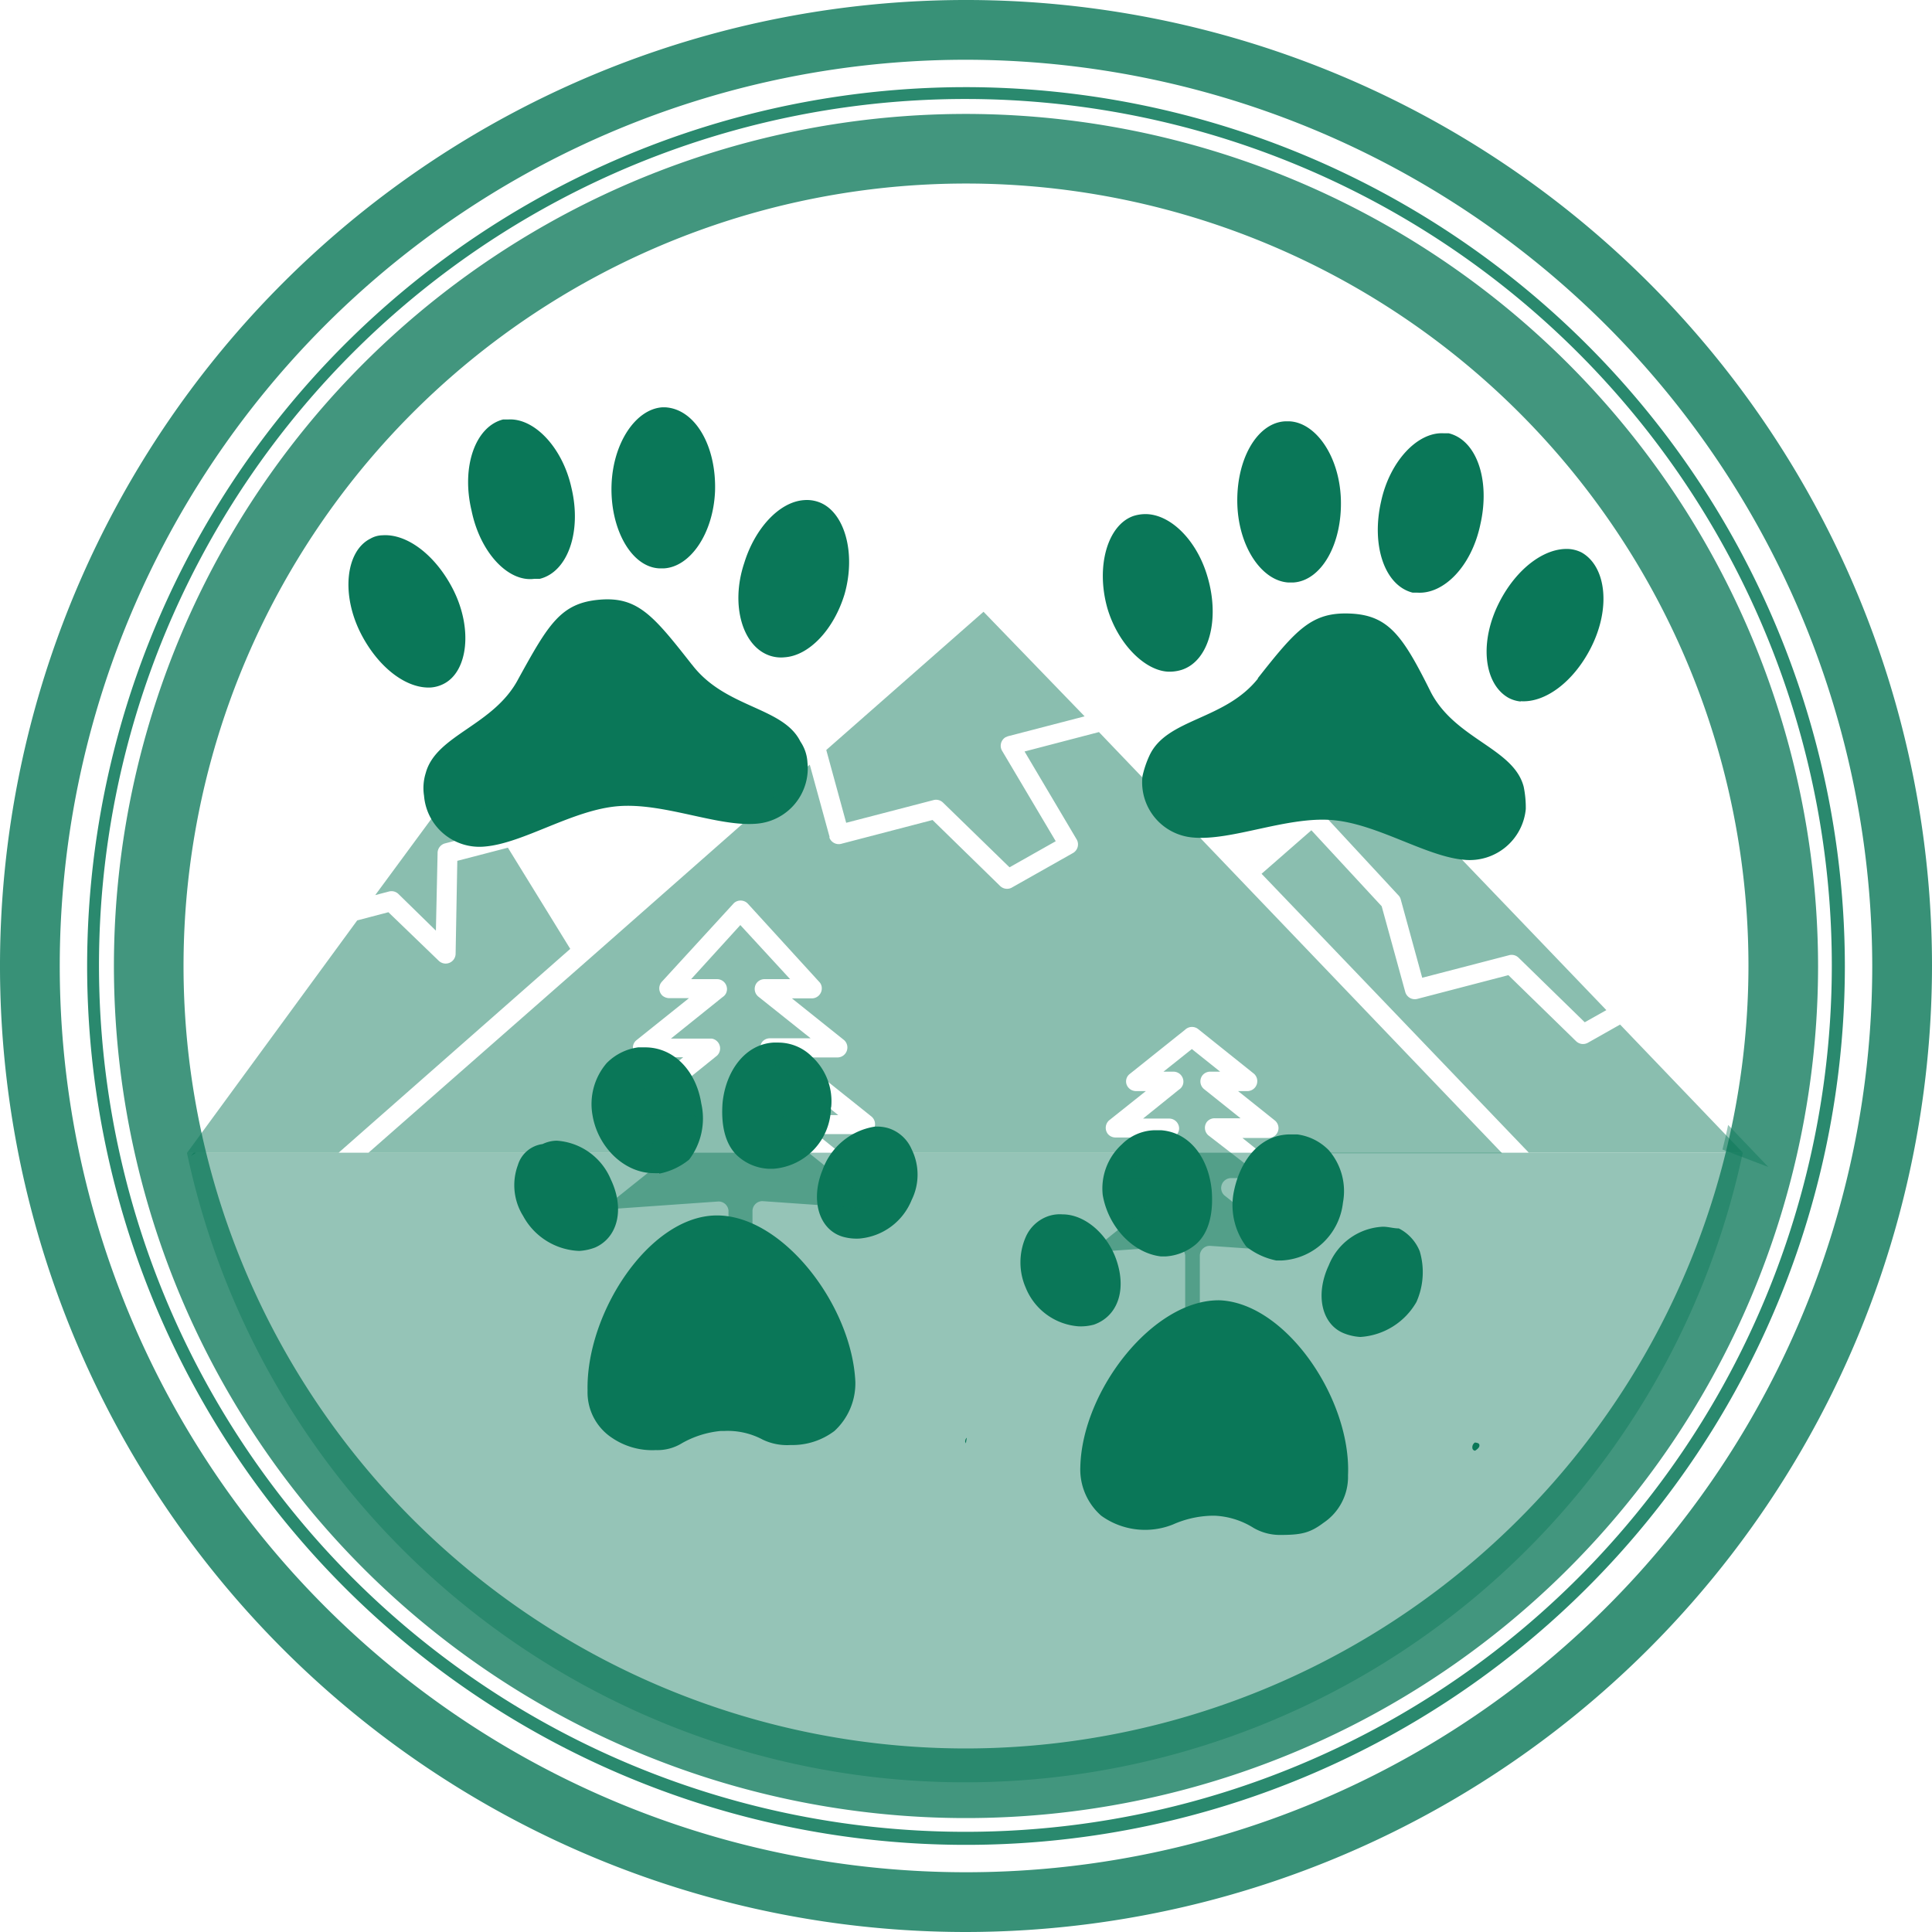 <svg xmlns="http://www.w3.org/2000/svg" viewBox="0 0 194 194"><defs><style>.cls-1{opacity:0.43;}.cls-1,.cls-6,.cls-7{isolation:isolate;}.cls-2{fill:#0a7758;}.cls-3{opacity:0.81;}.cls-4{opacity:0.77;}.cls-5{opacity:0.87;}.cls-6{opacity:0.41;}.cls-7{opacity:0.42;}.cls-8{opacity:0.48;}</style></defs><title>logo</title><g id="Warstwa_2" data-name="Warstwa 2"><g id="Warstwa_1-2" data-name="Warstwa 1"><g class="cls-1"><path class="cls-2" d="M175,115.75a79.87,79.87,0,0,1-156.23,0Z"/></g><path class="cls-2" d="M66.85,40.9h-.34c-2.64.17-4.93,3.51-5.1,7.73-.17,4.4,1.93,8.27,4.75,8.44h.54c2.63-.17,4.92-3.51,5.1-7.73.15-4.56-2-8.27-5-8.44Zm15.29,9.49a3.49,3.49,0,0,0-1.41-.17h0c-2.46.17-4.92,2.81-6,6.32-1.41,4.22-.17,8.44,2.64,9.32A3.52,3.52,0,0,0,78.8,66c2.47-.17,4.93-2.81,6-6.32C86,55.49,84.78,51.27,82.14,50.39ZM69.48,66.74c-3.87-4.93-5.44-6.86-9.31-6.52s-5.1,2.47-8.1,7.91c-2.46,4.75-8.27,5.63-9.32,9.49a5.05,5.05,0,0,0-.17,2.29A5.58,5.58,0,0,0,48.73,85c3.88-.35,8.78-3.69,13.37-4.05s10,2.1,13.88,1.76a5.58,5.58,0,0,0,5.1-6.15,4.12,4.12,0,0,0-.71-2.1c-1.74-3.51-7.54-3.32-10.89-7.73ZM53.67,58.12h.54c2.81-.7,4.22-4.75,3.17-9.14-.88-4-3.69-7-6.32-6.86h-.54c-2.8.71-4.22,4.76-3.17,9.15.86,4.22,3.69,7.22,6.32,6.85ZM44.53,68.68c2.46-1.22,3-5.63.88-9.66-1.76-3.34-4.57-5.44-7-5.27a2.51,2.51,0,0,0-1.22.34c-2.47,1.23-3,5.64-.88,9.67,1.76,3.34,4.56,5.44,7,5.27A3.37,3.37,0,0,0,44.53,68.68Z"/><path class="cls-2" d="M129,42.31c-2.8.18-4.92,3.88-4.75,8.44.17,4.22,2.46,7.56,5.1,7.74h.53c2.81-.18,4.93-3.88,4.76-8.44-.17-4.22-2.47-7.56-5.1-7.74H129ZM111.21,61.12c1.05,3.51,3.68,6.15,6,6.32a4.07,4.07,0,0,0,1.42-.17c2.8-.88,3.87-5.1,2.63-9.32-1-3.51-3.51-6.15-6-6.32h0a4,4,0,0,0-1.41.17C111.21,52.68,110,56.9,111.21,61.12Zm15.12,7c-3.34,4.22-9.15,4-10.9,7.73a10,10,0,0,0-.71,2.1,5.56,5.56,0,0,0,5.1,6.15c3.87.34,9.32-2.1,13.88-1.76s9.49,3.69,13.37,4a5.66,5.66,0,0,0,6.14-5.1A10.44,10.44,0,0,0,153,79c-1-3.87-6.85-4.75-9.32-9.49-2.8-5.63-4.22-7.73-8.09-7.9s-5.42,1.58-9.3,6.51Zm16-8.61c2.64.17,5.44-2.64,6.32-6.86,1-4.39-.34-8.44-3.17-9.14H145c-2.64-.18-5.45,2.8-6.32,6.85-1,4.39.34,8.44,3.17,9.15Zm10.37,10.9c2.46.17,5.27-1.93,7-5.27,2.1-4.05,1.58-8.27-.88-9.66a3.36,3.36,0,0,0-1.23-.35c-2.46-.17-5.27,1.93-7,5.27-2.1,4.05-1.59,8.27.88,9.67A3.24,3.24,0,0,0,152.7,70.44Z"/><path class="cls-2" d="M142.56,125.64a4.43,4.43,0,0,0-2.1-2.29c-.54,0-1.05-.17-1.59-.17a6.16,6.16,0,0,0-5.44,3.87c-1.41,3-.7,6,1.59,6.86a5.27,5.27,0,0,0,1.58.34,7,7,0,0,0,5.63-3.51,7.38,7.38,0,0,0,.33-5.1Zm-30.59.52c-1-2.47-3.17-4.22-5.27-4.22a3.57,3.57,0,0,0-1.41.17,3.84,3.84,0,0,0-2.29,2.1,6.36,6.36,0,0,0,0,5.1,6.22,6.22,0,0,0,5.27,3.87,5,5,0,0,0,1.58-.17c2.48-.88,3.36-3.68,2.12-6.85Zm4.58,0h.54a5.22,5.22,0,0,0,3-1.22c1.41-1.23,1.75-3.35,1.58-5.45-.34-3.34-2.29-5.8-5.1-6H116a4.8,4.8,0,0,0-3.34,1.41,6,6,0,0,0-1.93,5.1C111.28,123.18,113.73,125.81,116.55,126.16Zm6,4.41c-6.68-.17-13.88,9-14.07,16.71a6.18,6.18,0,0,0,2.1,4.92,7.53,7.53,0,0,0,7.2.88,10.17,10.17,0,0,1,3.87-.88H122a8,8,0,0,1,3.87,1.22,5.29,5.29,0,0,0,2.64.71c2.1,0,3-.17,4.39-1.22a5.55,5.55,0,0,0,2.46-4.76C135.7,140.57,129.21,130.91,122.53,130.57Zm5.61-4h.54a6.53,6.53,0,0,0,6.15-5.8,6.27,6.27,0,0,0-1.42-5.27,5.42,5.42,0,0,0-3.17-1.59h-.7c-2.81,0-4.93,2.29-5.64,5.63a6.92,6.92,0,0,0,1.23,5.64,7.12,7.12,0,0,0,3,1.39Z"/><path class="cls-2" d="M52,117a5.82,5.82,0,0,0,.53,5.1,6.69,6.69,0,0,0,5.63,3.51,5.33,5.33,0,0,0,1.59-.34c2.29-1,3-3.88,1.58-6.85a6.34,6.34,0,0,0-5.44-3.88,3.44,3.44,0,0,0-1.41.34A3,3,0,0,0,52,117Zm30.58.52c-1.22,3-.34,6,2.1,6.68a5.1,5.1,0,0,0,1.59.17,6.22,6.22,0,0,0,5.27-3.87,5.75,5.75,0,0,0,0-5.1,3.79,3.79,0,0,0-2.29-2.1,4,4,0,0,0-1.41-.17,6.67,6.67,0,0,0-5.26,4.39Zm.88-6.32a6.08,6.08,0,0,0-1.93-5.1,4.77,4.77,0,0,0-3.34-1.41h-.53c-2.81.17-4.76,2.8-5.1,6-.17,2.1.17,4.22,1.58,5.45a5,5,0,0,0,3,1.22h.54A6.25,6.25,0,0,0,83.44,111.17ZM59,139.64a5.47,5.47,0,0,0,2.47,4.75,7.18,7.18,0,0,0,4.39,1.22,4.69,4.69,0,0,0,2.63-.7,9.75,9.75,0,0,1,3.88-1.22h.34a7.45,7.45,0,0,1,3.88.87,5.66,5.66,0,0,0,2.8.54,7,7,0,0,0,4.4-1.41,6.5,6.5,0,0,0,2.1-4.93c-.35-7.73-7.39-16.88-14.08-16.71S58.83,131.9,59,139.64Zm7.2-21.79a6.84,6.84,0,0,0,3-1.41,6.84,6.84,0,0,0,1.22-5.63c-.53-3.35-2.81-5.64-5.63-5.64h-.71a5.47,5.47,0,0,0-3.17,1.59A6.32,6.32,0,0,0,59.5,112c.53,3.17,3.17,5.8,6.15,5.8a5.43,5.43,0,0,0,.55,0Z"/><path class="cls-2" d="M148.55,145.1c0-.17-.22-.23-.45-.25a.57.57,0,0,0-.25.57.29.29,0,0,0,.27.25C148.42,145.48,148.59,145.29,148.55,145.1Z"/><g class="cls-3"><path class="cls-2" d="M97,2.43A94.57,94.57,0,1,0,191.57,97,94.67,94.67,0,0,0,97,2.43Zm0,188A93.45,93.45,0,1,1,190.45,97,93.54,93.54,0,0,1,97,190.45Z"/><path class="cls-2" d="M97,194a97,97,0,1,1,97-97A97.1,97.1,0,0,1,97,194ZM97,6a91,91,0,1,0,91,91A91.12,91.12,0,0,0,97,6Z"/></g><g class="cls-4"><path class="cls-2" d="M97,11.44A85.56,85.56,0,1,0,182.56,97,85.65,85.65,0,0,0,97,11.44Zm0,164.13A78.57,78.57,0,1,1,175.57,97,78.65,78.65,0,0,1,97,175.57Z"/></g><g class="cls-5"><path class="cls-2" d="M97,8.75A88.25,88.25,0,1,0,185.25,97,88.34,88.34,0,0,0,97,8.75Zm0,175.19a87,87,0,1,1,86.94-87A87,87,0,0,1,97,183.94Z"/></g><path class="cls-2" d="M96.92,144.79a.87.87,0,0,0,.08.14c0-.19.06-.38.08-.56A.49.49,0,0,0,96.92,144.79Z"/><g class="cls-6"><path class="cls-2" d="M19.69,115.73l-.52.33.29-.31A.86.86,0,0,0,19.69,115.73Z"/></g><g class="cls-7"><path class="cls-2" d="M19.48,115.75a.71.71,0,0,0,.21,0l-.52.33Z"/></g><g class="cls-7"><path class="cls-2" d="M177.56,117.18l-4.6-1.75c.21-.82.4-1.63.57-2.47Z"/></g><g id="_340_rocks_hill_landscape_nature_mountain" data-name="340, rocks, hill, landscape, nature, mountain" class="cls-8"><path class="cls-2" d="M162.68,102.88l-3.22,1.82a1,1,0,0,1-1.21-.16l-6.79-6.62-9.13,2.38a1,1,0,0,1-1.22-.68L138.74,91l-7.06-7.63-5,4.37,26.83,28H175Zm-125-13,1.34-.35a1,1,0,0,1,1,.25l3.75,3.67.17-7.76a1,1,0,0,1,.74-1l5.23-1.37-3.38-5.46ZM51,85.12l-5.08,1.32-.17,9.36a1,1,0,0,1-1.7.67L39,91.6l-3.13.82L18.79,115.75H34L57.26,95.28Zm32.41,32.41-.12-.1,0,0-4.69-3.76a1,1,0,0,1-.14-1.36,1,1,0,0,1,.77-.34h4.94l-7.48-6a1,1,0,0,1-.14-1.37,1,1,0,0,1,.77-.34h4.08l-5.27-4.2a1,1,0,0,1-.13-1.38,1,1,0,0,1,.76-.36h2.58l-5-5.43-4.94,5.43H72a1,1,0,0,1,1,1,.94.94,0,0,1-.44.8l-5.19,4.17h4.1A1,1,0,0,1,72,106L64.56,112H69.5a1,1,0,0,1,.56,1.78l-4.64,3.7-.12.1-4.87,3.89,11.65-.82a1,1,0,0,1,1.07.9v7h2.41v-6.94a1,1,0,0,1,1-1l11.7.82Zm-.1-33.46-2-7.29-22,19.38,0,0,0,0,0,0L37,115.75H64.39l2.33-1.87H61.77a1,1,0,0,1-.76-.36,1,1,0,0,1,.13-1.36l7.47-6H64.54a1,1,0,0,1-.76-.36.94.94,0,0,1,.13-1.35l5.27-4.22h-2a1.13,1.13,0,0,1-.66-.25,1,1,0,0,1-.08-1.38l7.26-7.92a1,1,0,0,1,1.41.08l7.12,7.8a.93.93,0,0,1,.29.69,1,1,0,0,1-1,1h-2l5.25,4.2a1,1,0,0,1-.61,1.73H80.08l7.41,5.92a1,1,0,0,1-.55,1.78H82l2.33,1.87h28.36l1.91-1.53H112a1,1,0,0,1-.76-.36,1,1,0,0,1,.13-1.36l3.69-2.94h-1a1,1,0,0,1-.76-.36.94.94,0,0,1,.13-1.35L119,103.4a1,1,0,0,1,1.32-.06l5.61,4.49a1,1,0,0,1-.61,1.73h-1L128,112.5a1,1,0,0,1,.38.77,1,1,0,0,1-1,1h-2.62l1.91,1.53h24.16L124.55,88.35l-14.2-14.84-7.47,1.95,5.25,8.86a1,1,0,0,1-.36,1.32l-6.09,3.44a1,1,0,0,1-1.26-.12l-6.78-6.62-9.13,2.38A1,1,0,0,1,83.27,84.07Zm-.34-8.76,2,7.31,8.73-2.27a1,1,0,0,1,1,.25l6.67,6.49,4.64-2.62-5.41-9.12a1,1,0,0,1,.37-1.32l.24-.1,7.7-2L98.76,61.43Zm30.78,42.1h0a.87.87,0,0,0-.14.12l-1,.8h3.29a1,1,0,0,1,1,1,.94.94,0,0,1-.44.8l-7,5.62,8.48-.59a1,1,0,0,1,1.07.89v5.31h1.47V126.1a1,1,0,0,1,1-1l8.56.59-7.11-5.67a1,1,0,0,1,.63-1.72h3.29l-1-.8-.12-.1L121.33,114a1,1,0,0,1-.14-1.35,1,1,0,0,1,.77-.36h2.61l-3.68-2.94a1,1,0,0,1-.14-1.38,1,1,0,0,1,.77-.36h1l-2.84-2.27-2.85,2.27h1a1,1,0,0,1,1,1,.94.94,0,0,1-.44.8l-3.61,2.91h2.62a1,1,0,0,1,1,1,1,1,0,0,1-.44.8Zm19.45-35.3,7.2,7.77a.91.91,0,0,1,.25.42l2.16,7.88,8.67-2.25a1,1,0,0,1,1,.23l6.65,6.49,2.17-1.22L138.36,77.52Z"/></g></g></g></svg>